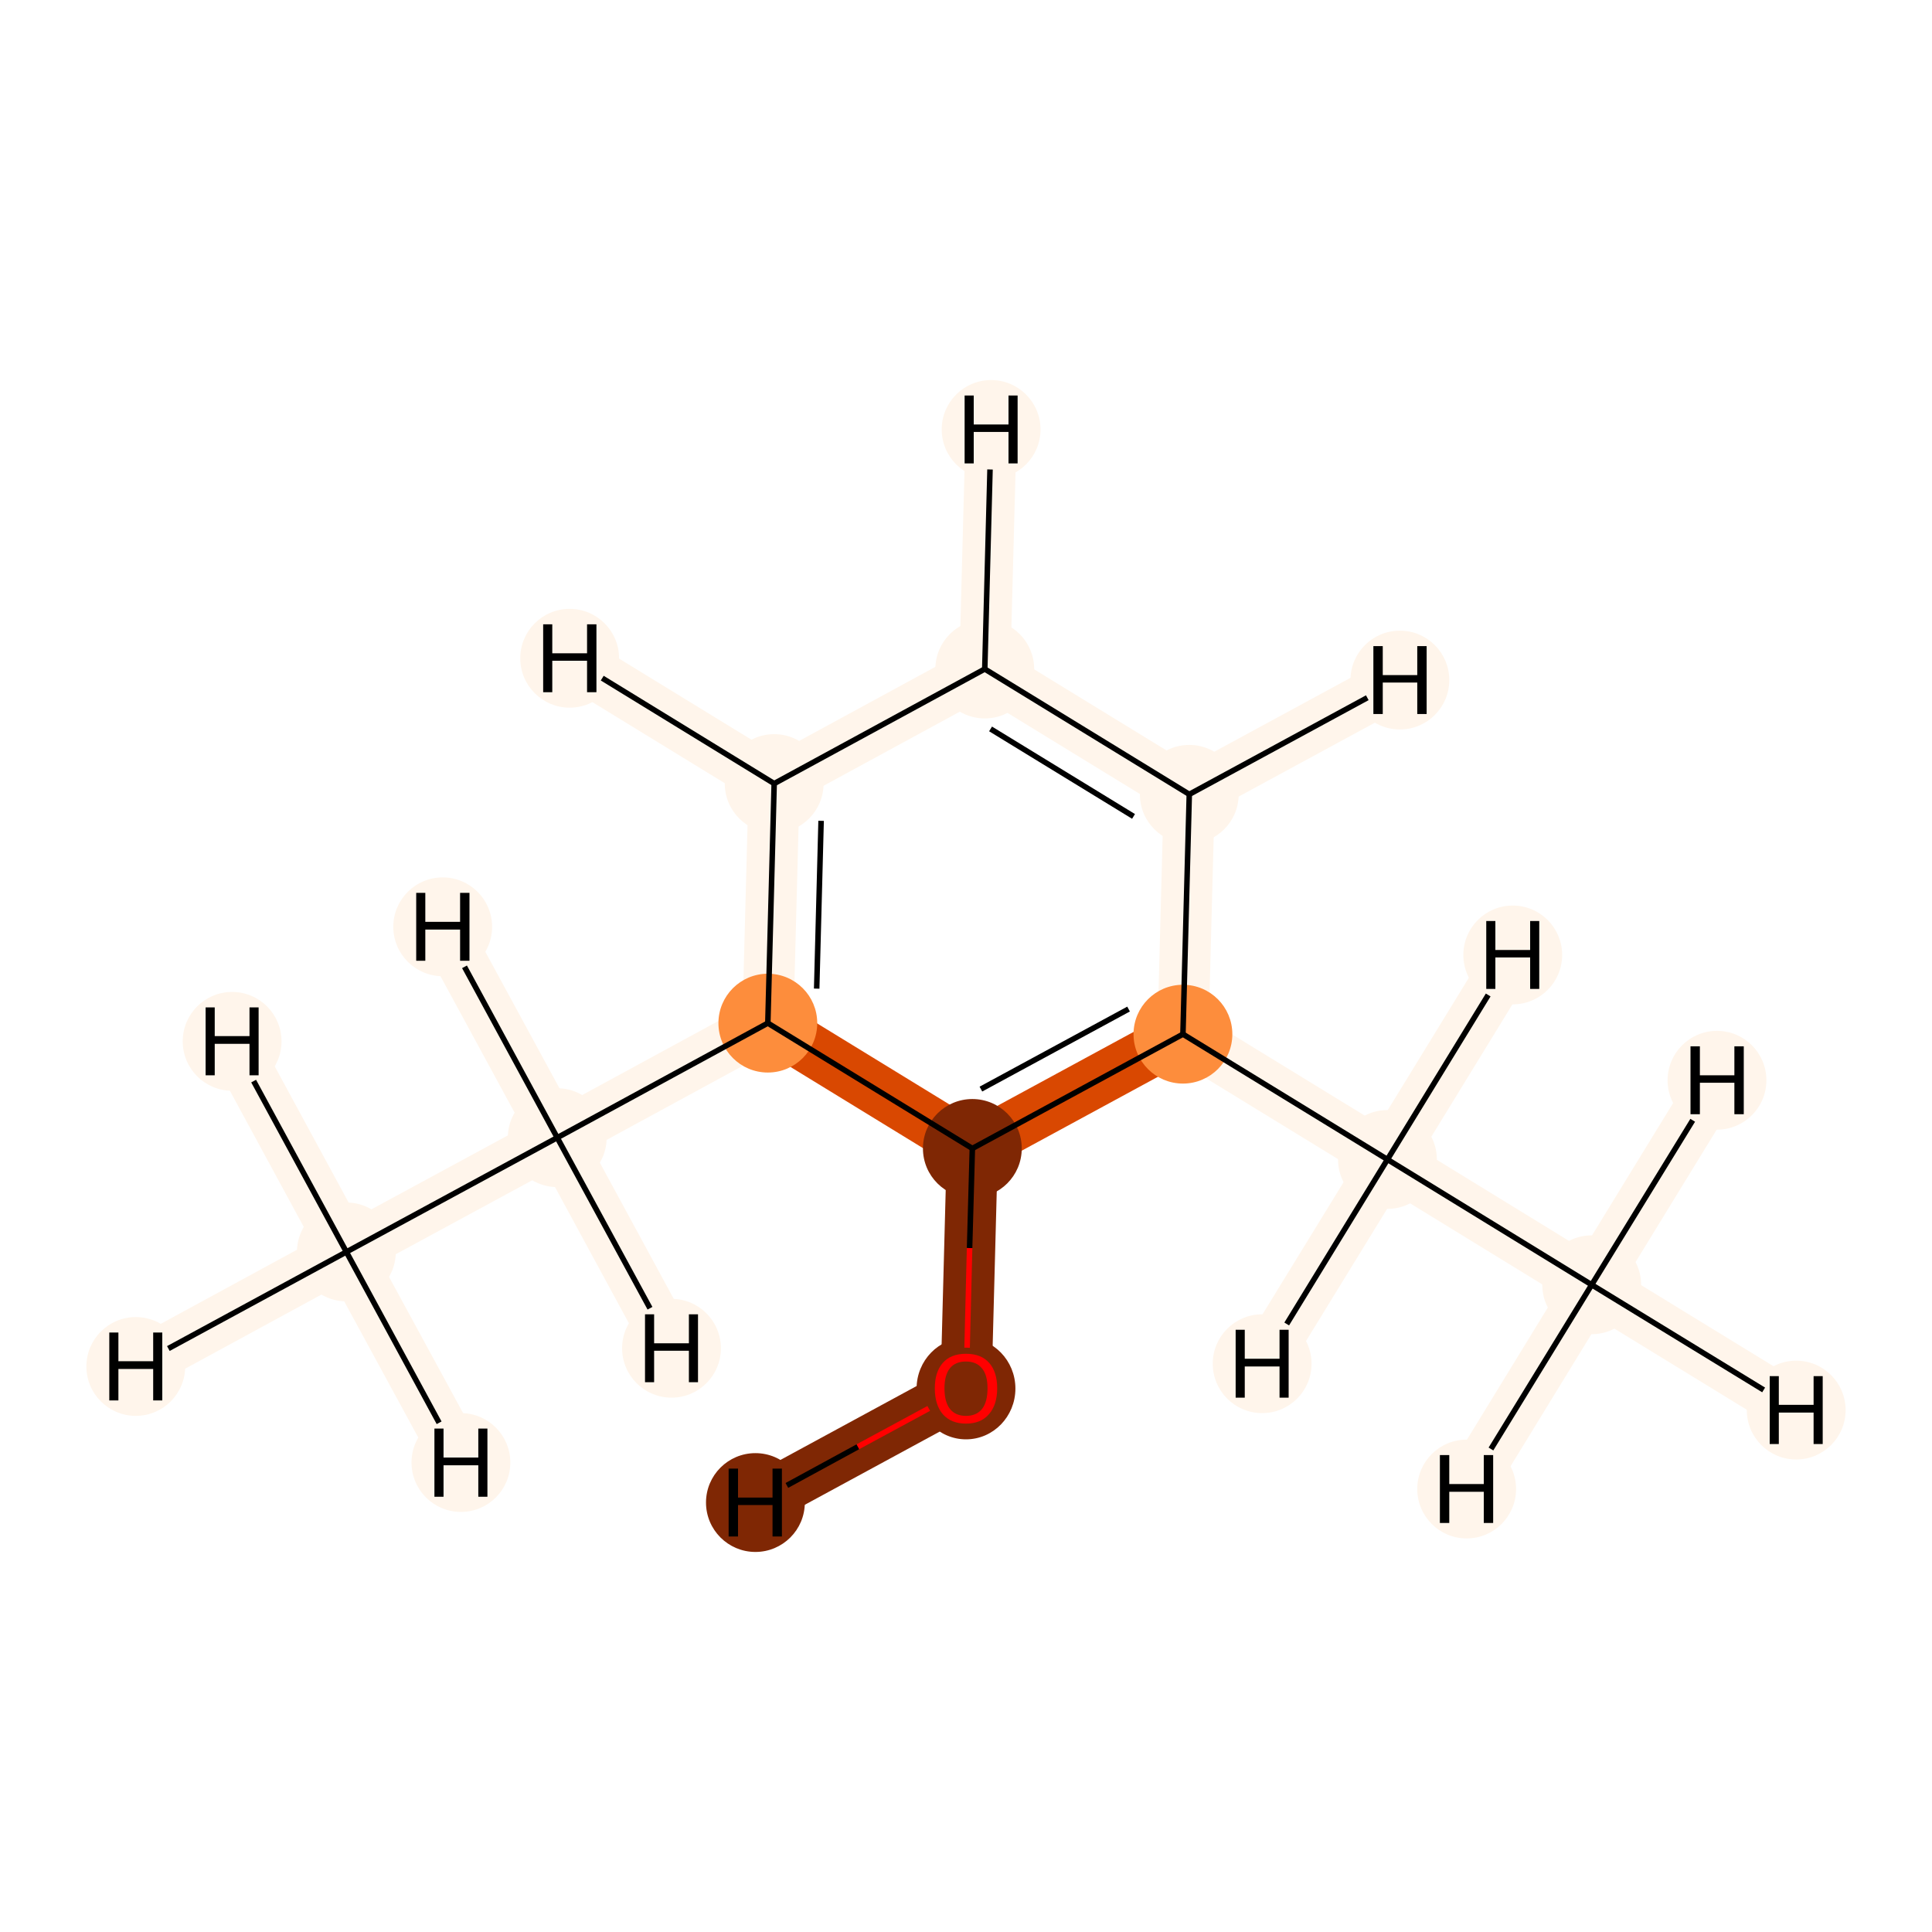 <?xml version='1.0' encoding='iso-8859-1'?>
<svg version='1.1' baseProfile='full'
              xmlns='http://www.w3.org/2000/svg'
                      xmlns:rdkit='http://www.rdkit.org/xml'
                      xmlns:xlink='http://www.w3.org/1999/xlink'
                  xml:space='preserve'
width='700px' height='700px' viewBox='0 0 700 700'>
<!-- END OF HEADER -->
<rect style='opacity:1.0;fill:#FFFFFF;stroke:none' width='700.0' height='700.0' x='0.0' y='0.0'> </rect>
<path d='M 125.5,453.6 L 201.9,412.2' style='fill:none;fill-rule:evenodd;stroke:#FFF5EB;stroke-width:18.5px;stroke-linecap:butt;stroke-linejoin:miter;stroke-opacity:1' />
<path d='M 125.5,453.6 L 49.2,495.1' style='fill:none;fill-rule:evenodd;stroke:#FFF5EB;stroke-width:18.5px;stroke-linecap:butt;stroke-linejoin:miter;stroke-opacity:1' />
<path d='M 125.5,453.6 L 167.0,529.9' style='fill:none;fill-rule:evenodd;stroke:#FFF5EB;stroke-width:18.5px;stroke-linecap:butt;stroke-linejoin:miter;stroke-opacity:1' />
<path d='M 125.5,453.6 L 84.1,377.3' style='fill:none;fill-rule:evenodd;stroke:#FFF5EB;stroke-width:18.5px;stroke-linecap:butt;stroke-linejoin:miter;stroke-opacity:1' />
<path d='M 201.9,412.2 L 278.2,370.7' style='fill:none;fill-rule:evenodd;stroke:#FFF5EB;stroke-width:18.5px;stroke-linecap:butt;stroke-linejoin:miter;stroke-opacity:1' />
<path d='M 201.9,412.2 L 160.4,335.8' style='fill:none;fill-rule:evenodd;stroke:#FFF5EB;stroke-width:18.5px;stroke-linecap:butt;stroke-linejoin:miter;stroke-opacity:1' />
<path d='M 201.9,412.2 L 243.3,488.5' style='fill:none;fill-rule:evenodd;stroke:#FFF5EB;stroke-width:18.5px;stroke-linecap:butt;stroke-linejoin:miter;stroke-opacity:1' />
<path d='M 278.2,370.7 L 280.5,283.9' style='fill:none;fill-rule:evenodd;stroke:#FFF5EB;stroke-width:18.5px;stroke-linecap:butt;stroke-linejoin:miter;stroke-opacity:1' />
<path d='M 278.2,370.7 L 352.3,416.1' style='fill:none;fill-rule:evenodd;stroke:#D94801;stroke-width:18.5px;stroke-linecap:butt;stroke-linejoin:miter;stroke-opacity:1' />
<path d='M 280.5,283.9 L 356.8,242.4' style='fill:none;fill-rule:evenodd;stroke:#FFF5EB;stroke-width:18.5px;stroke-linecap:butt;stroke-linejoin:miter;stroke-opacity:1' />
<path d='M 280.5,283.9 L 206.4,238.5' style='fill:none;fill-rule:evenodd;stroke:#FFF5EB;stroke-width:18.5px;stroke-linecap:butt;stroke-linejoin:miter;stroke-opacity:1' />
<path d='M 356.8,242.4 L 430.9,287.8' style='fill:none;fill-rule:evenodd;stroke:#FFF5EB;stroke-width:18.5px;stroke-linecap:butt;stroke-linejoin:miter;stroke-opacity:1' />
<path d='M 356.8,242.4 L 359.1,155.6' style='fill:none;fill-rule:evenodd;stroke:#FFF5EB;stroke-width:18.5px;stroke-linecap:butt;stroke-linejoin:miter;stroke-opacity:1' />
<path d='M 430.9,287.8 L 428.6,374.7' style='fill:none;fill-rule:evenodd;stroke:#FFF5EB;stroke-width:18.5px;stroke-linecap:butt;stroke-linejoin:miter;stroke-opacity:1' />
<path d='M 430.9,287.8 L 507.2,246.4' style='fill:none;fill-rule:evenodd;stroke:#FFF5EB;stroke-width:18.5px;stroke-linecap:butt;stroke-linejoin:miter;stroke-opacity:1' />
<path d='M 428.6,374.7 L 352.3,416.1' style='fill:none;fill-rule:evenodd;stroke:#D94801;stroke-width:18.5px;stroke-linecap:butt;stroke-linejoin:miter;stroke-opacity:1' />
<path d='M 428.6,374.7 L 502.7,420.1' style='fill:none;fill-rule:evenodd;stroke:#FFF5EB;stroke-width:18.5px;stroke-linecap:butt;stroke-linejoin:miter;stroke-opacity:1' />
<path d='M 352.3,416.1 L 350.0,503.0' style='fill:none;fill-rule:evenodd;stroke:#7F2704;stroke-width:18.5px;stroke-linecap:butt;stroke-linejoin:miter;stroke-opacity:1' />
<path d='M 350.0,503.0 L 273.7,544.4' style='fill:none;fill-rule:evenodd;stroke:#7F2704;stroke-width:18.5px;stroke-linecap:butt;stroke-linejoin:miter;stroke-opacity:1' />
<path d='M 502.7,420.1 L 576.7,465.5' style='fill:none;fill-rule:evenodd;stroke:#FFF5EB;stroke-width:18.5px;stroke-linecap:butt;stroke-linejoin:miter;stroke-opacity:1' />
<path d='M 502.7,420.1 L 457.3,494.1' style='fill:none;fill-rule:evenodd;stroke:#FFF5EB;stroke-width:18.5px;stroke-linecap:butt;stroke-linejoin:miter;stroke-opacity:1' />
<path d='M 502.7,420.1 L 548.1,346.0' style='fill:none;fill-rule:evenodd;stroke:#FFF5EB;stroke-width:18.5px;stroke-linecap:butt;stroke-linejoin:miter;stroke-opacity:1' />
<path d='M 576.7,465.5 L 650.8,510.9' style='fill:none;fill-rule:evenodd;stroke:#FFF5EB;stroke-width:18.5px;stroke-linecap:butt;stroke-linejoin:miter;stroke-opacity:1' />
<path d='M 576.7,465.5 L 622.1,391.4' style='fill:none;fill-rule:evenodd;stroke:#FFF5EB;stroke-width:18.5px;stroke-linecap:butt;stroke-linejoin:miter;stroke-opacity:1' />
<path d='M 576.7,465.5 L 531.4,539.5' style='fill:none;fill-rule:evenodd;stroke:#FFF5EB;stroke-width:18.5px;stroke-linecap:butt;stroke-linejoin:miter;stroke-opacity:1' />
<ellipse cx='125.5' cy='453.6' rx='17.4' ry='17.4'  style='fill:#FFF5EB;fill-rule:evenodd;stroke:#FFF5EB;stroke-width:1.0px;stroke-linecap:butt;stroke-linejoin:miter;stroke-opacity:1' />
<ellipse cx='201.9' cy='412.2' rx='17.4' ry='17.4'  style='fill:#FFF5EB;fill-rule:evenodd;stroke:#FFF5EB;stroke-width:1.0px;stroke-linecap:butt;stroke-linejoin:miter;stroke-opacity:1' />
<ellipse cx='278.2' cy='370.7' rx='17.4' ry='17.4'  style='fill:#FD8D3C;fill-rule:evenodd;stroke:#FD8D3C;stroke-width:1.0px;stroke-linecap:butt;stroke-linejoin:miter;stroke-opacity:1' />
<ellipse cx='280.5' cy='283.9' rx='17.4' ry='17.4'  style='fill:#FFF5EB;fill-rule:evenodd;stroke:#FFF5EB;stroke-width:1.0px;stroke-linecap:butt;stroke-linejoin:miter;stroke-opacity:1' />
<ellipse cx='356.8' cy='242.4' rx='17.4' ry='17.4'  style='fill:#FFF5EB;fill-rule:evenodd;stroke:#FFF5EB;stroke-width:1.0px;stroke-linecap:butt;stroke-linejoin:miter;stroke-opacity:1' />
<ellipse cx='430.9' cy='287.8' rx='17.4' ry='17.4'  style='fill:#FFF5EB;fill-rule:evenodd;stroke:#FFF5EB;stroke-width:1.0px;stroke-linecap:butt;stroke-linejoin:miter;stroke-opacity:1' />
<ellipse cx='428.6' cy='374.7' rx='17.4' ry='17.4'  style='fill:#FD8D3C;fill-rule:evenodd;stroke:#FD8D3C;stroke-width:1.0px;stroke-linecap:butt;stroke-linejoin:miter;stroke-opacity:1' />
<ellipse cx='352.3' cy='416.1' rx='17.4' ry='17.4'  style='fill:#7F2704;fill-rule:evenodd;stroke:#7F2704;stroke-width:1.0px;stroke-linecap:butt;stroke-linejoin:miter;stroke-opacity:1' />
<ellipse cx='350.0' cy='503.1' rx='17.4' ry='17.9'  style='fill:#7F2704;fill-rule:evenodd;stroke:#7F2704;stroke-width:1.0px;stroke-linecap:butt;stroke-linejoin:miter;stroke-opacity:1' />
<ellipse cx='502.7' cy='420.1' rx='17.4' ry='17.4'  style='fill:#FFF5EB;fill-rule:evenodd;stroke:#FFF5EB;stroke-width:1.0px;stroke-linecap:butt;stroke-linejoin:miter;stroke-opacity:1' />
<ellipse cx='576.7' cy='465.5' rx='17.4' ry='17.4'  style='fill:#FFF5EB;fill-rule:evenodd;stroke:#FFF5EB;stroke-width:1.0px;stroke-linecap:butt;stroke-linejoin:miter;stroke-opacity:1' />
<ellipse cx='49.2' cy='495.1' rx='17.4' ry='17.4'  style='fill:#FFF5EB;fill-rule:evenodd;stroke:#FFF5EB;stroke-width:1.0px;stroke-linecap:butt;stroke-linejoin:miter;stroke-opacity:1' />
<ellipse cx='167.0' cy='529.9' rx='17.4' ry='17.4'  style='fill:#FFF5EB;fill-rule:evenodd;stroke:#FFF5EB;stroke-width:1.0px;stroke-linecap:butt;stroke-linejoin:miter;stroke-opacity:1' />
<ellipse cx='84.1' cy='377.3' rx='17.4' ry='17.4'  style='fill:#FFF5EB;fill-rule:evenodd;stroke:#FFF5EB;stroke-width:1.0px;stroke-linecap:butt;stroke-linejoin:miter;stroke-opacity:1' />
<ellipse cx='160.4' cy='335.8' rx='17.4' ry='17.4'  style='fill:#FFF5EB;fill-rule:evenodd;stroke:#FFF5EB;stroke-width:1.0px;stroke-linecap:butt;stroke-linejoin:miter;stroke-opacity:1' />
<ellipse cx='243.3' cy='488.5' rx='17.4' ry='17.4'  style='fill:#FFF5EB;fill-rule:evenodd;stroke:#FFF5EB;stroke-width:1.0px;stroke-linecap:butt;stroke-linejoin:miter;stroke-opacity:1' />
<ellipse cx='206.4' cy='238.5' rx='17.4' ry='17.4'  style='fill:#FFF5EB;fill-rule:evenodd;stroke:#FFF5EB;stroke-width:1.0px;stroke-linecap:butt;stroke-linejoin:miter;stroke-opacity:1' />
<ellipse cx='359.1' cy='155.6' rx='17.4' ry='17.4'  style='fill:#FFF5EB;fill-rule:evenodd;stroke:#FFF5EB;stroke-width:1.0px;stroke-linecap:butt;stroke-linejoin:miter;stroke-opacity:1' />
<ellipse cx='507.2' cy='246.4' rx='17.4' ry='17.4'  style='fill:#FFF5EB;fill-rule:evenodd;stroke:#FFF5EB;stroke-width:1.0px;stroke-linecap:butt;stroke-linejoin:miter;stroke-opacity:1' />
<ellipse cx='273.7' cy='544.4' rx='17.4' ry='17.4'  style='fill:#7F2704;fill-rule:evenodd;stroke:#7F2704;stroke-width:1.0px;stroke-linecap:butt;stroke-linejoin:miter;stroke-opacity:1' />
<ellipse cx='457.3' cy='494.1' rx='17.4' ry='17.4'  style='fill:#FFF5EB;fill-rule:evenodd;stroke:#FFF5EB;stroke-width:1.0px;stroke-linecap:butt;stroke-linejoin:miter;stroke-opacity:1' />
<ellipse cx='548.1' cy='346.0' rx='17.4' ry='17.4'  style='fill:#FFF5EB;fill-rule:evenodd;stroke:#FFF5EB;stroke-width:1.0px;stroke-linecap:butt;stroke-linejoin:miter;stroke-opacity:1' />
<ellipse cx='650.8' cy='510.9' rx='17.4' ry='17.4'  style='fill:#FFF5EB;fill-rule:evenodd;stroke:#FFF5EB;stroke-width:1.0px;stroke-linecap:butt;stroke-linejoin:miter;stroke-opacity:1' />
<ellipse cx='622.1' cy='391.4' rx='17.4' ry='17.4'  style='fill:#FFF5EB;fill-rule:evenodd;stroke:#FFF5EB;stroke-width:1.0px;stroke-linecap:butt;stroke-linejoin:miter;stroke-opacity:1' />
<ellipse cx='531.4' cy='539.5' rx='17.4' ry='17.4'  style='fill:#FFF5EB;fill-rule:evenodd;stroke:#FFF5EB;stroke-width:1.0px;stroke-linecap:butt;stroke-linejoin:miter;stroke-opacity:1' />
<path class='bond-0 atom-0 atom-1' d='M 125.5,453.6 L 201.9,412.2' style='fill:none;fill-rule:evenodd;stroke:#000000;stroke-width:2.0px;stroke-linecap:butt;stroke-linejoin:miter;stroke-opacity:1' />
<path class='bond-11 atom-0 atom-11' d='M 125.5,453.6 L 61.0,488.6' style='fill:none;fill-rule:evenodd;stroke:#000000;stroke-width:2.0px;stroke-linecap:butt;stroke-linejoin:miter;stroke-opacity:1' />
<path class='bond-12 atom-0 atom-12' d='M 125.5,453.6 L 159.1,515.5' style='fill:none;fill-rule:evenodd;stroke:#000000;stroke-width:2.0px;stroke-linecap:butt;stroke-linejoin:miter;stroke-opacity:1' />
<path class='bond-13 atom-0 atom-13' d='M 125.5,453.6 L 91.9,391.7' style='fill:none;fill-rule:evenodd;stroke:#000000;stroke-width:2.0px;stroke-linecap:butt;stroke-linejoin:miter;stroke-opacity:1' />
<path class='bond-1 atom-1 atom-2' d='M 201.9,412.2 L 278.2,370.7' style='fill:none;fill-rule:evenodd;stroke:#000000;stroke-width:2.0px;stroke-linecap:butt;stroke-linejoin:miter;stroke-opacity:1' />
<path class='bond-14 atom-1 atom-14' d='M 201.9,412.2 L 168.3,350.3' style='fill:none;fill-rule:evenodd;stroke:#000000;stroke-width:2.0px;stroke-linecap:butt;stroke-linejoin:miter;stroke-opacity:1' />
<path class='bond-15 atom-1 atom-15' d='M 201.9,412.2 L 235.5,474.0' style='fill:none;fill-rule:evenodd;stroke:#000000;stroke-width:2.0px;stroke-linecap:butt;stroke-linejoin:miter;stroke-opacity:1' />
<path class='bond-2 atom-2 atom-3' d='M 278.2,370.7 L 280.5,283.9' style='fill:none;fill-rule:evenodd;stroke:#000000;stroke-width:2.0px;stroke-linecap:butt;stroke-linejoin:miter;stroke-opacity:1' />
<path class='bond-2 atom-2 atom-3' d='M 295.9,358.2 L 297.5,297.4' style='fill:none;fill-rule:evenodd;stroke:#000000;stroke-width:2.0px;stroke-linecap:butt;stroke-linejoin:miter;stroke-opacity:1' />
<path class='bond-10 atom-7 atom-2' d='M 352.3,416.1 L 278.2,370.7' style='fill:none;fill-rule:evenodd;stroke:#000000;stroke-width:2.0px;stroke-linecap:butt;stroke-linejoin:miter;stroke-opacity:1' />
<path class='bond-3 atom-3 atom-4' d='M 280.5,283.9 L 356.8,242.4' style='fill:none;fill-rule:evenodd;stroke:#000000;stroke-width:2.0px;stroke-linecap:butt;stroke-linejoin:miter;stroke-opacity:1' />
<path class='bond-16 atom-3 atom-16' d='M 280.5,283.9 L 218.2,245.7' style='fill:none;fill-rule:evenodd;stroke:#000000;stroke-width:2.0px;stroke-linecap:butt;stroke-linejoin:miter;stroke-opacity:1' />
<path class='bond-4 atom-4 atom-5' d='M 356.8,242.4 L 430.9,287.8' style='fill:none;fill-rule:evenodd;stroke:#000000;stroke-width:2.0px;stroke-linecap:butt;stroke-linejoin:miter;stroke-opacity:1' />
<path class='bond-4 atom-4 atom-5' d='M 358.9,264.1 L 410.7,295.8' style='fill:none;fill-rule:evenodd;stroke:#000000;stroke-width:2.0px;stroke-linecap:butt;stroke-linejoin:miter;stroke-opacity:1' />
<path class='bond-17 atom-4 atom-17' d='M 356.8,242.4 L 358.7,170.1' style='fill:none;fill-rule:evenodd;stroke:#000000;stroke-width:2.0px;stroke-linecap:butt;stroke-linejoin:miter;stroke-opacity:1' />
<path class='bond-5 atom-5 atom-6' d='M 430.9,287.8 L 428.6,374.7' style='fill:none;fill-rule:evenodd;stroke:#000000;stroke-width:2.0px;stroke-linecap:butt;stroke-linejoin:miter;stroke-opacity:1' />
<path class='bond-18 atom-5 atom-18' d='M 430.9,287.8 L 495.4,252.8' style='fill:none;fill-rule:evenodd;stroke:#000000;stroke-width:2.0px;stroke-linecap:butt;stroke-linejoin:miter;stroke-opacity:1' />
<path class='bond-6 atom-6 atom-7' d='M 428.6,374.7 L 352.3,416.1' style='fill:none;fill-rule:evenodd;stroke:#000000;stroke-width:2.0px;stroke-linecap:butt;stroke-linejoin:miter;stroke-opacity:1' />
<path class='bond-6 atom-6 atom-7' d='M 408.9,365.6 L 355.4,394.6' style='fill:none;fill-rule:evenodd;stroke:#000000;stroke-width:2.0px;stroke-linecap:butt;stroke-linejoin:miter;stroke-opacity:1' />
<path class='bond-8 atom-6 atom-9' d='M 428.6,374.7 L 502.7,420.1' style='fill:none;fill-rule:evenodd;stroke:#000000;stroke-width:2.0px;stroke-linecap:butt;stroke-linejoin:miter;stroke-opacity:1' />
<path class='bond-7 atom-7 atom-8' d='M 352.3,416.1 L 351.3,452.2' style='fill:none;fill-rule:evenodd;stroke:#000000;stroke-width:2.0px;stroke-linecap:butt;stroke-linejoin:miter;stroke-opacity:1' />
<path class='bond-7 atom-7 atom-8' d='M 351.3,452.2 L 350.4,488.3' style='fill:none;fill-rule:evenodd;stroke:#FF0000;stroke-width:2.0px;stroke-linecap:butt;stroke-linejoin:miter;stroke-opacity:1' />
<path class='bond-19 atom-8 atom-19' d='M 336.5,510.3 L 310.8,524.2' style='fill:none;fill-rule:evenodd;stroke:#FF0000;stroke-width:2.0px;stroke-linecap:butt;stroke-linejoin:miter;stroke-opacity:1' />
<path class='bond-19 atom-8 atom-19' d='M 310.8,524.2 L 285.1,538.2' style='fill:none;fill-rule:evenodd;stroke:#000000;stroke-width:2.0px;stroke-linecap:butt;stroke-linejoin:miter;stroke-opacity:1' />
<path class='bond-9 atom-9 atom-10' d='M 502.7,420.1 L 576.7,465.5' style='fill:none;fill-rule:evenodd;stroke:#000000;stroke-width:2.0px;stroke-linecap:butt;stroke-linejoin:miter;stroke-opacity:1' />
<path class='bond-20 atom-9 atom-20' d='M 502.7,420.1 L 466.2,479.7' style='fill:none;fill-rule:evenodd;stroke:#000000;stroke-width:2.0px;stroke-linecap:butt;stroke-linejoin:miter;stroke-opacity:1' />
<path class='bond-21 atom-9 atom-21' d='M 502.7,420.1 L 539.2,360.5' style='fill:none;fill-rule:evenodd;stroke:#000000;stroke-width:2.0px;stroke-linecap:butt;stroke-linejoin:miter;stroke-opacity:1' />
<path class='bond-22 atom-10 atom-22' d='M 576.7,465.5 L 639.0,503.6' style='fill:none;fill-rule:evenodd;stroke:#000000;stroke-width:2.0px;stroke-linecap:butt;stroke-linejoin:miter;stroke-opacity:1' />
<path class='bond-23 atom-10 atom-23' d='M 576.7,465.5 L 613.3,405.9' style='fill:none;fill-rule:evenodd;stroke:#000000;stroke-width:2.0px;stroke-linecap:butt;stroke-linejoin:miter;stroke-opacity:1' />
<path class='bond-24 atom-10 atom-24' d='M 576.7,465.5 L 540.2,525.0' style='fill:none;fill-rule:evenodd;stroke:#000000;stroke-width:2.0px;stroke-linecap:butt;stroke-linejoin:miter;stroke-opacity:1' />
<path  class='atom-8' d='M 338.7 503.0
Q 338.7 497.1, 341.6 493.8
Q 344.5 490.5, 350.0 490.5
Q 355.5 490.5, 358.4 493.8
Q 361.3 497.1, 361.3 503.0
Q 361.3 509.0, 358.3 512.4
Q 355.4 515.8, 350.0 515.8
Q 344.6 515.8, 341.6 512.4
Q 338.7 509.0, 338.7 503.0
M 350.0 513.0
Q 353.8 513.0, 355.8 510.5
Q 357.8 508.0, 357.8 503.0
Q 357.8 498.2, 355.8 495.8
Q 353.8 493.3, 350.0 493.3
Q 346.2 493.3, 344.2 495.7
Q 342.2 498.2, 342.2 503.0
Q 342.2 508.0, 344.2 510.5
Q 346.2 513.0, 350.0 513.0
' fill='#FF0000'/>
<path  class='atom-11' d='M 39.6 482.8
L 42.9 482.8
L 42.9 493.2
L 55.5 493.2
L 55.5 482.8
L 58.8 482.8
L 58.8 507.4
L 55.5 507.4
L 55.5 496.0
L 42.9 496.0
L 42.9 507.4
L 39.6 507.4
L 39.6 482.8
' fill='#000000'/>
<path  class='atom-12' d='M 157.4 517.6
L 160.7 517.6
L 160.7 528.1
L 173.3 528.1
L 173.3 517.6
L 176.6 517.6
L 176.6 542.3
L 173.3 542.3
L 173.3 530.9
L 160.7 530.9
L 160.7 542.3
L 157.4 542.3
L 157.4 517.6
' fill='#000000'/>
<path  class='atom-13' d='M 74.5 365.0
L 77.8 365.0
L 77.8 375.4
L 90.4 375.4
L 90.4 365.0
L 93.7 365.0
L 93.7 389.6
L 90.4 389.6
L 90.4 378.2
L 77.8 378.2
L 77.8 389.6
L 74.5 389.6
L 74.5 365.0
' fill='#000000'/>
<path  class='atom-14' d='M 150.8 323.5
L 154.1 323.5
L 154.1 334.0
L 166.7 334.0
L 166.7 323.5
L 170.1 323.5
L 170.1 348.1
L 166.7 348.1
L 166.7 336.8
L 154.1 336.8
L 154.1 348.1
L 150.8 348.1
L 150.8 323.5
' fill='#000000'/>
<path  class='atom-15' d='M 233.7 476.2
L 237.0 476.2
L 237.0 486.7
L 249.6 486.7
L 249.6 476.2
L 252.9 476.2
L 252.9 500.8
L 249.6 500.8
L 249.6 489.4
L 237.0 489.4
L 237.0 500.8
L 233.7 500.8
L 233.7 476.2
' fill='#000000'/>
<path  class='atom-16' d='M 196.8 226.2
L 200.1 226.2
L 200.1 236.7
L 212.7 236.7
L 212.7 226.2
L 216.1 226.2
L 216.1 250.8
L 212.7 250.8
L 212.7 239.4
L 200.1 239.4
L 200.1 250.8
L 196.8 250.8
L 196.8 226.2
' fill='#000000'/>
<path  class='atom-17' d='M 349.5 143.3
L 352.8 143.3
L 352.8 153.8
L 365.4 153.8
L 365.4 143.3
L 368.7 143.3
L 368.7 167.9
L 365.4 167.9
L 365.4 156.5
L 352.8 156.5
L 352.8 167.9
L 349.5 167.9
L 349.5 143.3
' fill='#000000'/>
<path  class='atom-18' d='M 497.6 234.1
L 501.0 234.1
L 501.0 244.6
L 513.5 244.6
L 513.5 234.1
L 516.9 234.1
L 516.9 258.7
L 513.5 258.7
L 513.5 247.3
L 501.0 247.3
L 501.0 258.7
L 497.6 258.7
L 497.6 234.1
' fill='#000000'/>
<path  class='atom-19' d='M 264.0 532.1
L 267.4 532.1
L 267.4 542.6
L 279.9 542.6
L 279.9 532.1
L 283.3 532.1
L 283.3 556.7
L 279.9 556.7
L 279.9 545.3
L 267.4 545.3
L 267.4 556.7
L 264.0 556.7
L 264.0 532.1
' fill='#000000'/>
<path  class='atom-20' d='M 447.7 481.8
L 451.0 481.8
L 451.0 492.3
L 463.6 492.3
L 463.6 481.8
L 466.9 481.8
L 466.9 506.4
L 463.6 506.4
L 463.6 495.1
L 451.0 495.1
L 451.0 506.4
L 447.7 506.4
L 447.7 481.8
' fill='#000000'/>
<path  class='atom-21' d='M 538.5 333.7
L 541.8 333.7
L 541.8 344.2
L 554.4 344.2
L 554.4 333.7
L 557.7 333.7
L 557.7 358.3
L 554.4 358.3
L 554.4 346.9
L 541.8 346.9
L 541.8 358.3
L 538.5 358.3
L 538.5 333.7
' fill='#000000'/>
<path  class='atom-22' d='M 641.2 498.6
L 644.5 498.6
L 644.5 509.0
L 657.1 509.0
L 657.1 498.6
L 660.4 498.6
L 660.4 523.2
L 657.1 523.2
L 657.1 511.8
L 644.5 511.8
L 644.5 523.2
L 641.2 523.2
L 641.2 498.6
' fill='#000000'/>
<path  class='atom-23' d='M 612.5 379.1
L 615.9 379.1
L 615.9 389.6
L 628.4 389.6
L 628.4 379.1
L 631.8 379.1
L 631.8 403.7
L 628.4 403.7
L 628.4 392.3
L 615.9 392.3
L 615.9 403.7
L 612.5 403.7
L 612.5 379.1
' fill='#000000'/>
<path  class='atom-24' d='M 521.7 527.2
L 525.1 527.2
L 525.1 537.7
L 537.6 537.7
L 537.6 527.2
L 541.0 527.2
L 541.0 551.8
L 537.6 551.8
L 537.6 540.5
L 525.1 540.5
L 525.1 551.8
L 521.7 551.8
L 521.7 527.2
' fill='#000000'/>
</svg>
